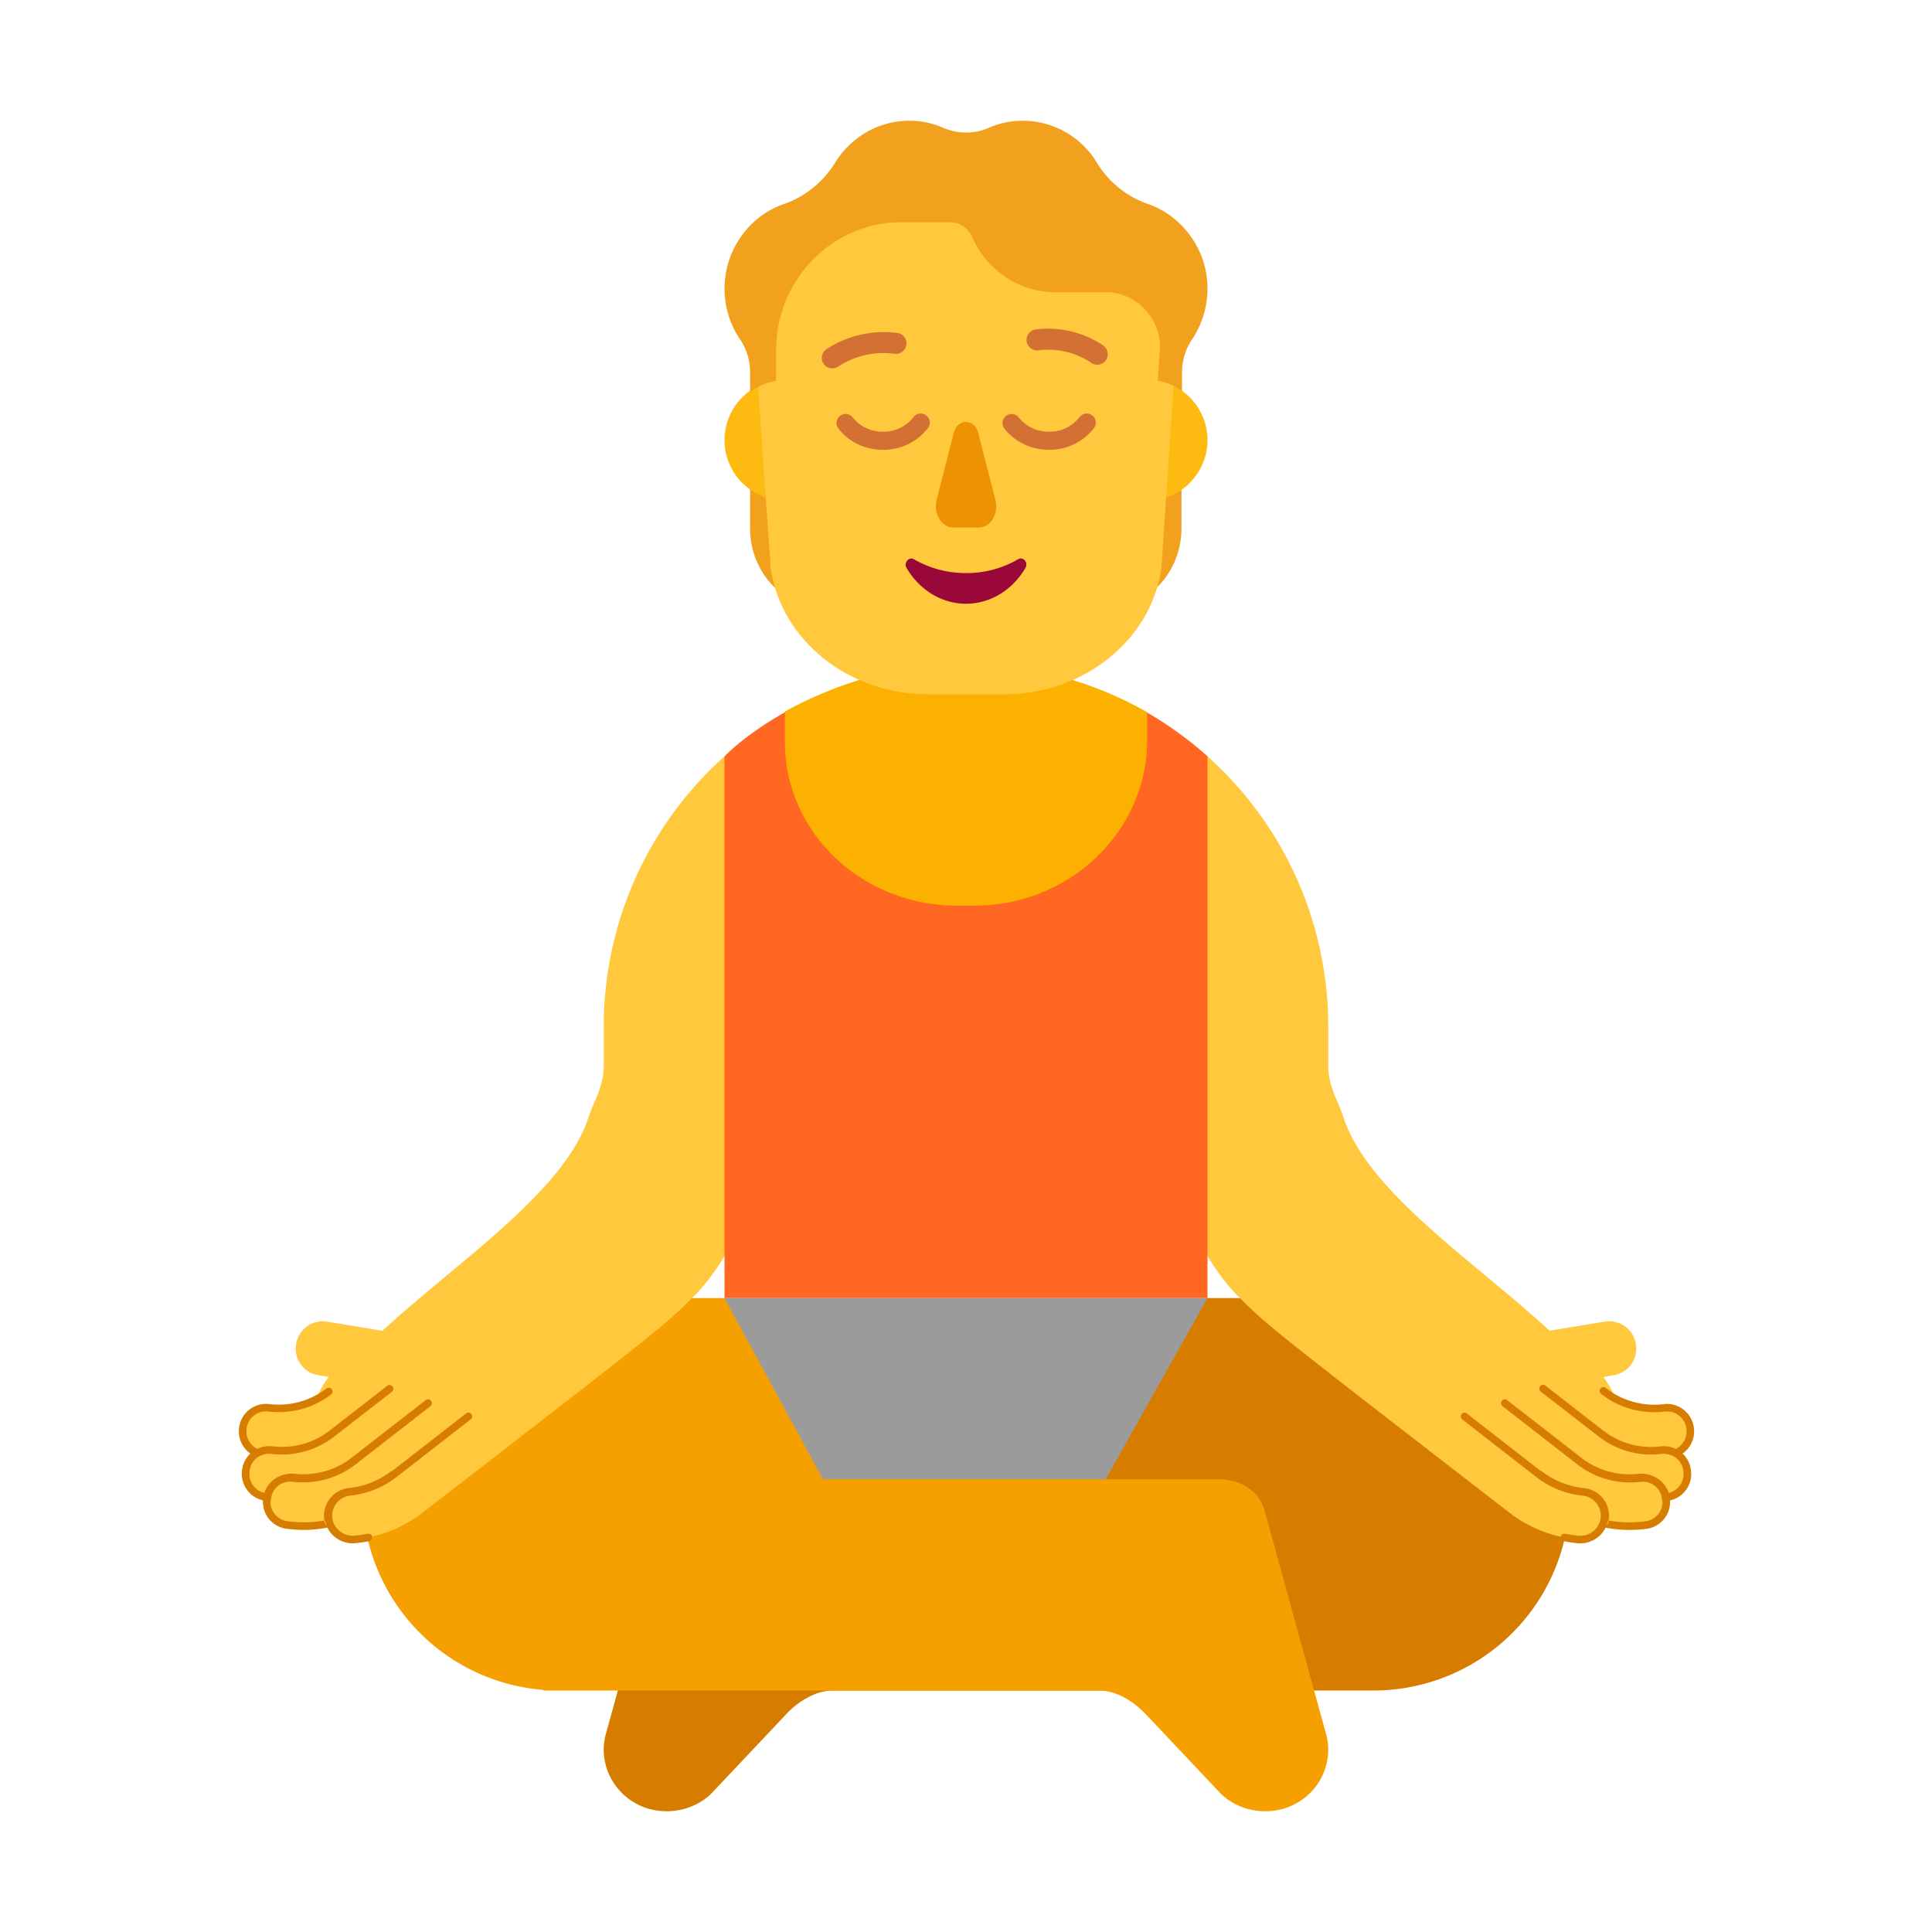 <svg xmlns="http://www.w3.org/2000/svg" width="32" height="32" fill="none"><path fill="#D67D00" d="M22.75 21.5H16v3h-4.17c-.351 0-.663.168-.77.5l-1.014 3.681c-.204.655.293 1.319.994 1.319.293 0 .575-.114.77-.323l1.208-1.28c.195-.21.487-.397.78-.397h8.952a3.25 3.25 0 0 0 0-6.5Z"/><path fill="#F59F00" d="M16 21.5H9.25A3.25 3.25 0 0 0 9 27.99V28h9.202c.293 0 .585.188.78.397l1.208 1.28c.195.21.477.323.77.323.701 0 1.198-.664.993-1.319L20.94 25c-.1-.311-.38-.478-.704-.498a1.087 1.087 0 0 0-.066-.002H16v-3Z"/><path fill="#FFC83D" d="M10 17a6 6 0 0 1 12 0v.648c0 .352.158.572.25.852.304.946 1.42 1.85 2.433 2.694.353.294.693.577.982.847l.91-.15c.25-.04.48.12.52.37.04.248-.12.477-.37.517l-.17.03c.08.1.14.21.19.329.24.14.52.2.8.17.21-.02.41.109.45.318.03.19-.07.369-.24.438.1.06.18.17.19.3.03.218-.13.418-.35.438h-.01v.02c.03.219-.13.418-.35.438-.23.03-.46.02-.68-.03a.404.404 0 0 1-.42.269c-.42-.04-.81-.19-1.14-.448-3.503-2.708-3.934-3.042-4.325-3.418a15.859 15.859 0 0 1-.17-.169c-.5-.498-1-1.494-1-1.992h-1V18h-5v1.471h-1c0 .498-.5 1.494-1 1.992l-.17.169c-.39.376-.822.71-4.325 3.418-.33.259-.72.408-1.14.448-.19.02-.36-.1-.42-.27-.22.05-.45.06-.68.03a.388.388 0 0 1-.35-.438v-.02h-.01a.388.388 0 0 1-.35-.438.39.39 0 0 1 .19-.299.401.401 0 0 1-.24-.438c.04-.21.24-.339.45-.319.28.03.56-.03.8-.169.05-.12.11-.23.19-.329l-.17-.03a.445.445 0 0 1-.37-.518.446.446 0 0 1 .52-.368l.91.15c.29-.27.63-.554.982-.848 1.013-.843 2.129-1.748 2.433-2.694.092-.28.25-.5.25-.852V17Z"/><path fill="#FF6723" d="M20 21.5h-8v-8.972c.193-.197.536-.47 1-.731h5.99c.362.208.7.454 1.01.73V21.5Z"/><path fill="#FCB100" d="M15.848 15h.294C17.718 15 19 13.77 19 12.26v-.464A6.098 6.098 0 0 0 15.995 11c-1.061 0-2.08.282-2.995.786v.484c-.01 1.51 1.271 2.73 2.848 2.73Z"/><path fill="#F1A11E" d="M18.784 9.99c.098-.22.177-.46.206-.71l.049-1.305a.973.973 0 0 0 .53-.19v.965c0 .54-.305 1.02-.785 1.24ZM12.424 7.81c.166.11.353.18.568.19l.059 1.28c.03.26.098.51.206.73-.5-.2-.833-.7-.833-1.25v-.95Z"/><path fill="#FDBB11" d="M14 7.29a1 1 0 1 1-2 0 1 1 0 0 1 2 0ZM20 7.29a1 1 0 1 1-2 0 1 1 0 0 1 2 0Z"/><path fill="#FFC83D" d="M16.749 3h-1.495c-1.667 0-2.927 1.286-2.735 2.876l.246 3.533c.17 1.198 1.292 2.091 2.606 2.091h1.26c1.314 0 2.436-.893 2.606-2.09l.235-3.534C19.707 4.345 18.415 3 16.75 3Z"/><path fill="#ED9200" d="m15.798 7.168-.284 1.11c-.06.23.086.46.275.46h.421c.198 0 .336-.23.276-.46l-.284-1.11c-.06-.24-.344-.24-.404 0Z"/><path fill="#990839" d="M16 9.492c-.318 0-.608-.083-.861-.228-.084-.052-.178.062-.122.145.206.353.571.591.983.591.412 0 .777-.238.983-.591.056-.093-.038-.197-.122-.145a1.688 1.688 0 0 1-.861.228Z"/><path fill="#F1A11E" d="M19.803 4.04c-.186-.32-.47-.55-.784-.66a1.604 1.604 0 0 1-.842-.67A1.435 1.435 0 0 0 16.942 2c-.206 0-.392.04-.569.12-.235.1-.5.1-.745 0A1.35 1.35 0 0 0 15.06 2c-.52 0-.97.28-1.225.69-.196.32-.5.57-.853.69-.343.12-.627.36-.813.71a1.5 1.5 0 0 0 .088 1.53.98.98 0 0 1 .167.55v.32a.973.973 0 0 1 .431-.18V5.8c0-1.17.931-2.12 2.078-2.12h.793c.167 0 .324.1.383.26.245.55.784.9 1.372.9h.872c.47.02.853.42.862.9l-.039.57h.03c.137.03.264.09.372.17v-.31c0-.2.059-.39.167-.55.303-.45.352-1.07.058-1.58Z"/><path fill="#D37034" d="M18.311 5.974a.174.174 0 0 0-.03-.244h-.002l-.002-.002-.005-.004a.682.682 0 0 0-.082-.054 1.637 1.637 0 0 0-1.039-.213.174.174 0 0 0 .045.345 1.289 1.289 0 0 1 .86.195l.01.007.002.001a.174.174 0 0 0 .243-.031ZM13.88 6.074h.001l.01-.008a1.313 1.313 0 0 1 .239-.123 1.39 1.39 0 0 1 .682-.084.174.174 0 1 0 .044-.345 1.738 1.738 0 0 0-1.18.278l-.005.004-.002.002a.174.174 0 0 0 .21.276ZM14.12 6.91a.15.15 0 0 0-.24.179c.167.227.448.361.745.361a.926.926 0 0 0 .746-.361.15.15 0 0 0-.242-.178.626.626 0 0 1-.504.239.626.626 0 0 1-.504-.24ZM16.87 6.91a.15.15 0 0 0-.24.179c.167.227.448.361.745.361a.926.926 0 0 0 .746-.361.15.15 0 0 0-.242-.178.626.626 0 0 1-.504.239.626.626 0 0 1-.504-.24Z"/><path fill="#D67D00" d="M6.418 22.95a.063.063 0 0 1 .076.1l-.956.742a1.416 1.416 0 0 1-1.035.29H4.5L4.5 24.08a.378.378 0 0 0-.21.043.32.32 0 0 0-.157.246v.003a.322.322 0 0 0 .245.355.447.447 0 0 1 .196-.247.49.49 0 0 1 .303-.07c.344.037.678-.057.945-.264l1.23-.956a.062.062 0 0 1 .078.098.059.059 0 0 1-.01.01l-1.23.957c-.294.227-.66.33-1.036.289h-.001a.33.33 0 0 0-.216.044.313.313 0 0 0-.144.218l-.008.054h-.005c-.01.17.12.323.296.338h.003c.2.026.4.021.593-.015a.465.465 0 0 0 .019.065v.003l.009-.003a.44.44 0 0 1-.017-.067l-.01.002a.228.228 0 0 1-.005-.038v.003h.01v-.006h-.01v.003a.462.462 0 0 1 .417-.499 1.38 1.38 0 0 0 .688-.273.061.061 0 0 1 .025-.011l1.214-.945a.063.063 0 1 1 .077.098l-1.23.957c-.22.165-.47.268-.751.299h-.002a.337.337 0 0 0-.303.366.34.34 0 0 0 .372.298c.076-.007.151-.018.225-.033a.063.063 0 0 1 .025.122 2.288 2.288 0 0 1-.238.036.472.472 0 0 1-.466-.259c-.213.043-.435.05-.657.022a.448.448 0 0 1-.408-.473.447.447 0 0 1-.347-.494.442.442 0 0 1 .138-.281.448.448 0 0 1-.188-.418.45.45 0 0 1 .51-.4 1.3 1.3 0 0 0 .944-.264.063.063 0 0 1 .076.099c-.293.227-.659.33-1.035.288h-.001a.325.325 0 0 0-.37.29.326.326 0 0 0 .177.328.453.453 0 0 1 .258-.042 1.29 1.29 0 0 0 .949-.267l.952-.74Z"/><path fill="#D67D00" fill-rule="evenodd" d="M25.598 22.95a.063.063 0 0 0-.077.1l.956.742a1.415 1.415 0 0 0 1.035.29h.002l.002-.001a.378.378 0 0 1 .21.043.32.32 0 0 1 .157.246v.003a.322.322 0 0 1-.244.355.447.447 0 0 0-.197-.247.49.49 0 0 0-.302-.07 1.302 1.302 0 0 1-.946-.264l-1.23-.956a.062.062 0 0 0-.078.098.059.059 0 0 0 .011.01l1.23.957c.293.227.66.33 1.035.289h.002a.33.33 0 0 1 .215.044.313.313 0 0 1 .145.218l.008.054h.004c.01.17-.12.323-.296.338h-.003c-.2.026-.4.021-.593-.015a.462.462 0 0 0-.412-.537 1.38 1.38 0 0 1-.69-.273.061.061 0 0 0-.023-.011l-1.215-.945a.063.063 0 1 0-.077.098l1.23.957c.22.165.47.268.752.299.186.016.321.183.304.366a.34.34 0 0 1-.372.298 2.143 2.143 0 0 1-.225-.033.063.063 0 0 0-.025.122c.079.016.158.028.239.036a.472.472 0 0 0 .465-.259c.214.043.436.05.657.022a.448.448 0 0 0 .409-.473.447.447 0 0 0 .347-.494.442.442 0 0 0-.139-.281.448.448 0 0 0 .188-.418.45.45 0 0 0-.51-.4 1.3 1.3 0 0 1-.944-.264.063.063 0 1 0-.076.099c.293.227.66.33 1.035.288h.002a.325.325 0 0 1 .369.29.326.326 0 0 1-.176.328.453.453 0 0 0-.255-.042h-.004a1.29 1.29 0 0 1-.944-.263l-.005-.003-.951-.74Zm1.05 2.196v.003h-.01v-.006h.01v.003Zm-.004.038c-.005.025-.012.047-.018.065l-.001.003-.008-.003a.435.435 0 0 0 .016-.067l.01.002Z" clip-rule="evenodd"/><path fill="#9B9B9B" d="M20 21.5h-8l1.63 3h4.684l1.686-3Z"/></svg>